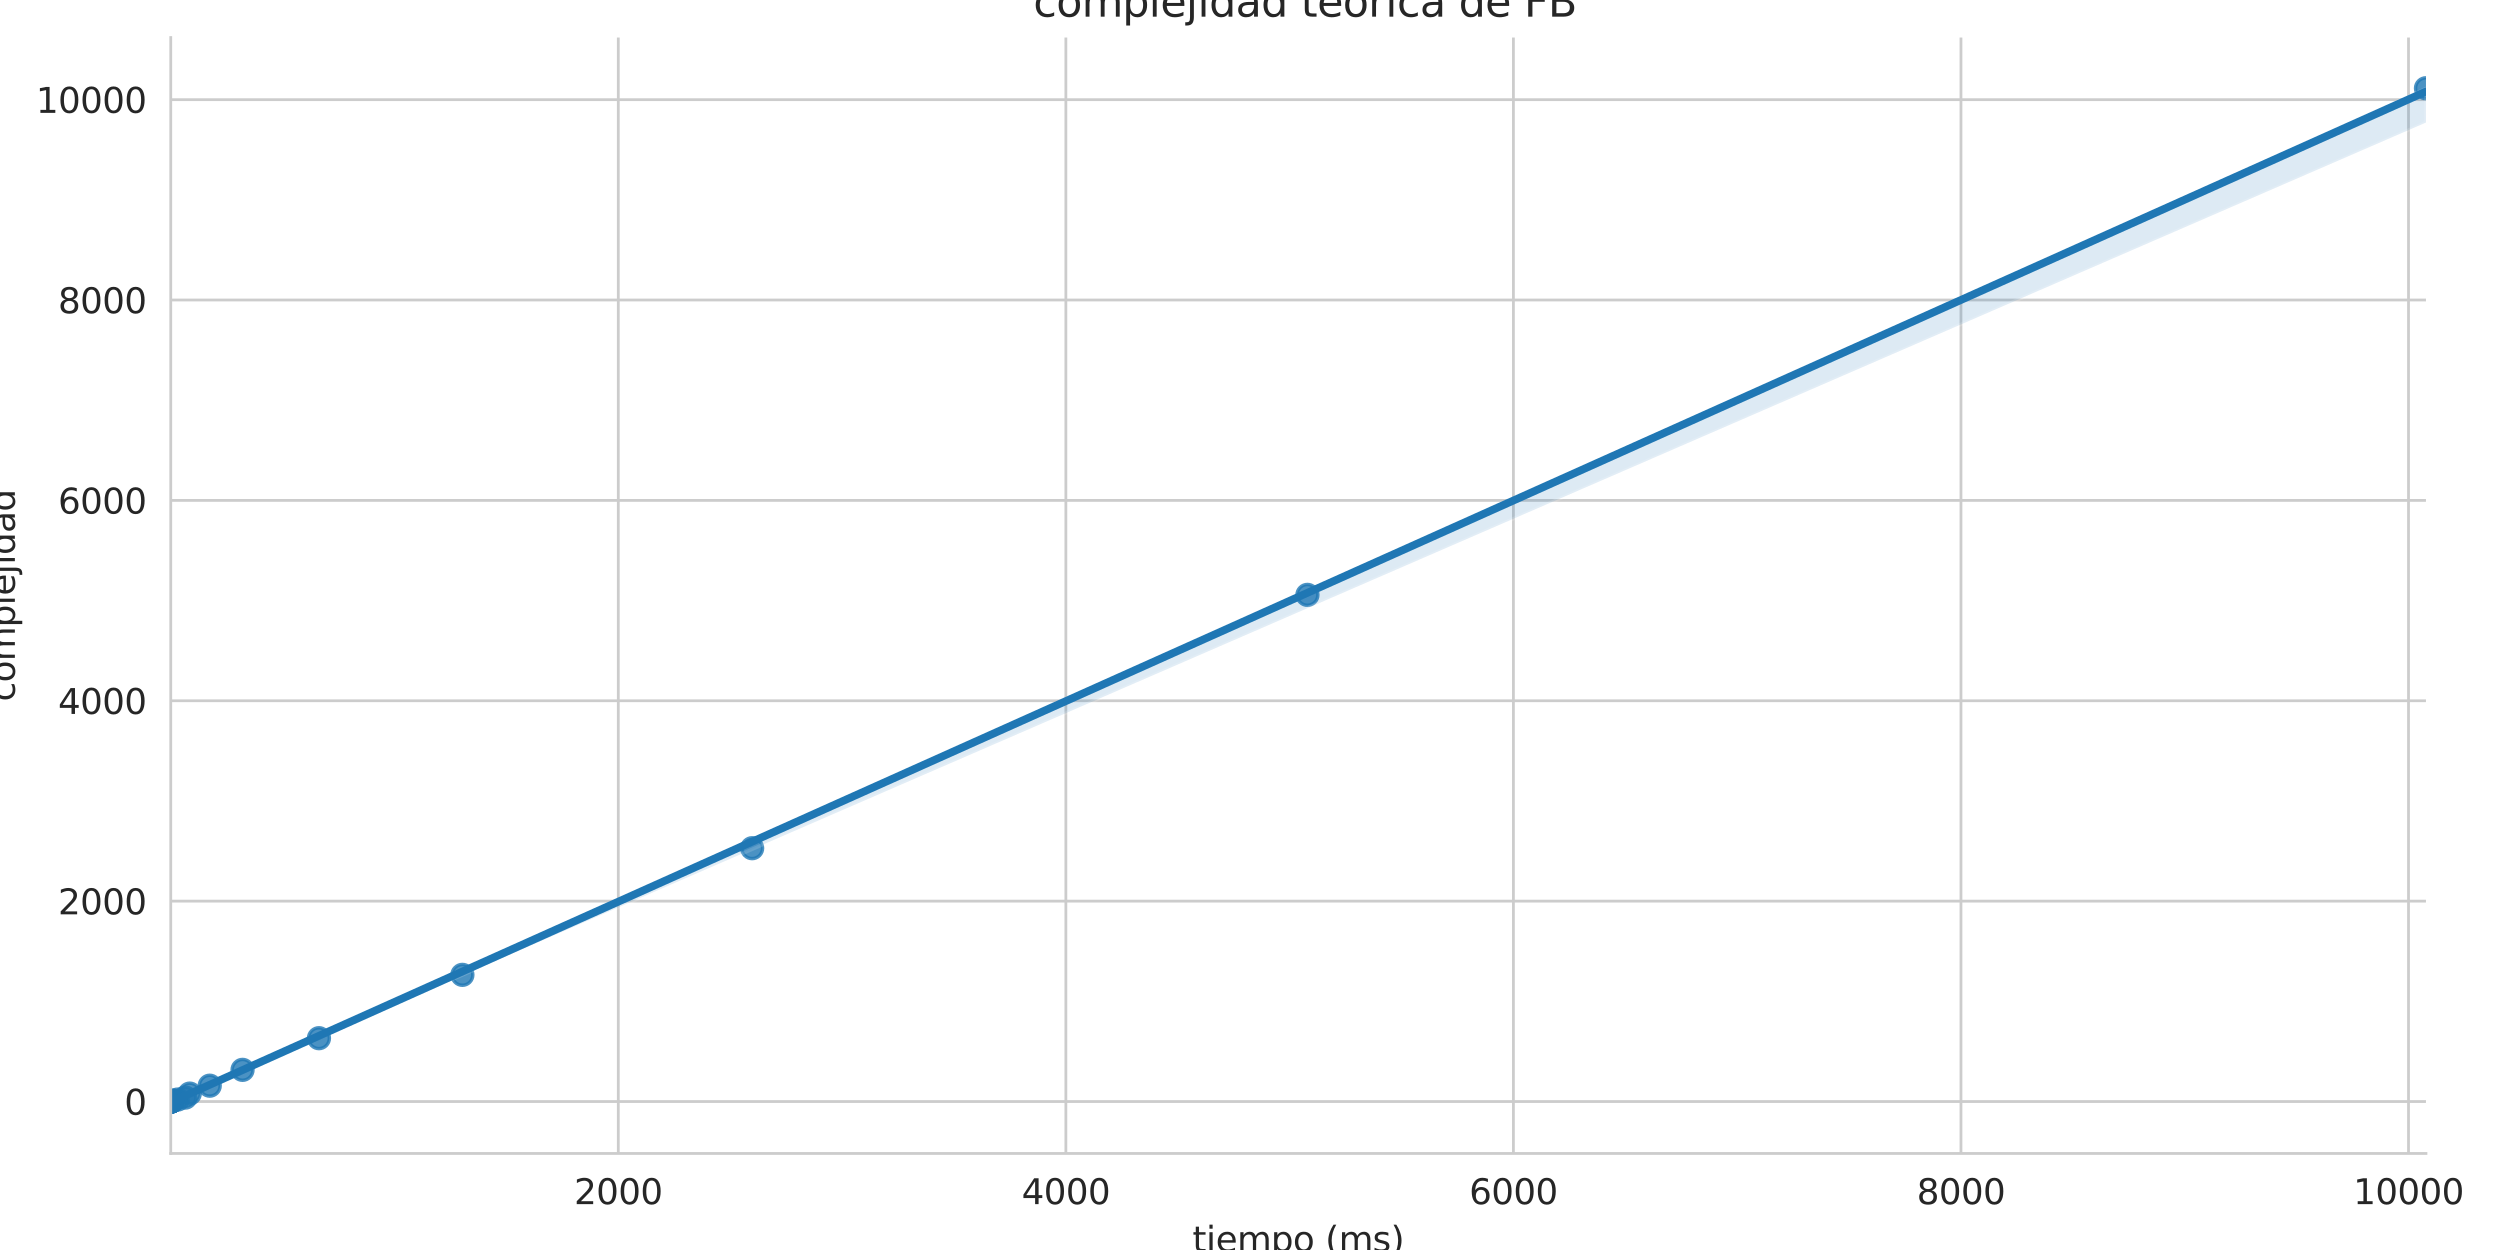 <?xml version="1.0" encoding="utf-8" standalone="no"?>
<!DOCTYPE svg PUBLIC "-//W3C//DTD SVG 1.1//EN"
  "http://www.w3.org/Graphics/SVG/1.1/DTD/svg11.dtd">
<svg height="360pt" version="1.1" viewBox="0 0 720 360" width="720pt" xmlns="http://www.w3.org/2000/svg" xmlns:xlink="http://www.w3.org/1999/xlink">
 <defs>
  <style type="text/css">*{stroke-linecap:butt;stroke-linejoin:round;}</style>
 </defs>
 <g id="figure_1">
  <g id="patch_1">
   <path d="M 0 360 
L 720 360 
L 720 0 
L 0 0 
z
" style="fill:#ffffff;"/>
  </g>
  <g id="axes_1">
   <g id="patch_2">
    <path d="M 49.175 332.2 
L 698.679 332.2 
L 698.679 10.8 
L 49.175 10.8 
z
" style="fill:#ffffff;"/>
   </g>
   <g id="matplotlib.axis_1">
    <g id="xtick_1">
     <g id="line2d_1">
      <path clip-path="url(#p7b0583bcf4)" d="M 178.07 332.2 
L 178.07 10.8 
" style="fill:none;stroke:#cccccc;stroke-linecap:round;stroke-width:0.8;"/>
     </g>
     <g id="text_1">
      <!-- 2000 -->
      <g style="fill:#262626;" transform="translate(165.345 346.798)scale(0.1 -0.1)">
       <defs>
        <path d="M 1228 531 
L 3431 531 
L 3431 0 
L 469 0 
L 469 531 
Q 828 903 1448 1529 
Q 2069 2156 2228 2338 
Q 2531 2678 2651 2914 
Q 2772 3150 2772 3378 
Q 2772 3750 2511 3984 
Q 2250 4219 1831 4219 
Q 1534 4219 1204 4116 
Q 875 4013 500 3803 
L 500 4441 
Q 881 4594 1212 4672 
Q 1544 4750 1819 4750 
Q 2544 4750 2975 4387 
Q 3406 4025 3406 3419 
Q 3406 3131 3298 2873 
Q 3191 2616 2906 2266 
Q 2828 2175 2409 1742 
Q 1991 1309 1228 531 
z
" id="DejaVuSans-32" transform="scale(0.016)"/>
        <path d="M 2034 4250 
Q 1547 4250 1301 3770 
Q 1056 3291 1056 2328 
Q 1056 1369 1301 889 
Q 1547 409 2034 409 
Q 2525 409 2770 889 
Q 3016 1369 3016 2328 
Q 3016 3291 2770 3770 
Q 2525 4250 2034 4250 
z
M 2034 4750 
Q 2819 4750 3233 4129 
Q 3647 3509 3647 2328 
Q 3647 1150 3233 529 
Q 2819 -91 2034 -91 
Q 1250 -91 836 529 
Q 422 1150 422 2328 
Q 422 3509 836 4129 
Q 1250 4750 2034 4750 
z
" id="DejaVuSans-30" transform="scale(0.016)"/>
       </defs>
       <use xlink:href="#DejaVuSans-32"/>
       <use x="63.623" xlink:href="#DejaVuSans-30"/>
       <use x="127.246" xlink:href="#DejaVuSans-30"/>
       <use x="190.869" xlink:href="#DejaVuSans-30"/>
      </g>
     </g>
    </g>
    <g id="xtick_2">
     <g id="line2d_2">
      <path clip-path="url(#p7b0583bcf4)" d="M 306.966 332.2 
L 306.966 10.8 
" style="fill:none;stroke:#cccccc;stroke-linecap:round;stroke-width:0.8;"/>
     </g>
     <g id="text_2">
      <!-- 4000 -->
      <g style="fill:#262626;" transform="translate(294.241 346.798)scale(0.1 -0.1)">
       <defs>
        <path d="M 2419 4116 
L 825 1625 
L 2419 1625 
L 2419 4116 
z
M 2253 4666 
L 3047 4666 
L 3047 1625 
L 3713 1625 
L 3713 1100 
L 3047 1100 
L 3047 0 
L 2419 0 
L 2419 1100 
L 313 1100 
L 313 1709 
L 2253 4666 
z
" id="DejaVuSans-34" transform="scale(0.016)"/>
       </defs>
       <use xlink:href="#DejaVuSans-34"/>
       <use x="63.623" xlink:href="#DejaVuSans-30"/>
       <use x="127.246" xlink:href="#DejaVuSans-30"/>
       <use x="190.869" xlink:href="#DejaVuSans-30"/>
      </g>
     </g>
    </g>
    <g id="xtick_3">
     <g id="line2d_3">
      <path clip-path="url(#p7b0583bcf4)" d="M 435.861 332.2 
L 435.861 10.8 
" style="fill:none;stroke:#cccccc;stroke-linecap:round;stroke-width:0.8;"/>
     </g>
     <g id="text_3">
      <!-- 6000 -->
      <g style="fill:#262626;" transform="translate(423.136 346.798)scale(0.1 -0.1)">
       <defs>
        <path d="M 2113 2584 
Q 1688 2584 1439 2293 
Q 1191 2003 1191 1497 
Q 1191 994 1439 701 
Q 1688 409 2113 409 
Q 2538 409 2786 701 
Q 3034 994 3034 1497 
Q 3034 2003 2786 2293 
Q 2538 2584 2113 2584 
z
M 3366 4563 
L 3366 3988 
Q 3128 4100 2886 4159 
Q 2644 4219 2406 4219 
Q 1781 4219 1451 3797 
Q 1122 3375 1075 2522 
Q 1259 2794 1537 2939 
Q 1816 3084 2150 3084 
Q 2853 3084 3261 2657 
Q 3669 2231 3669 1497 
Q 3669 778 3244 343 
Q 2819 -91 2113 -91 
Q 1303 -91 875 529 
Q 447 1150 447 2328 
Q 447 3434 972 4092 
Q 1497 4750 2381 4750 
Q 2619 4750 2861 4703 
Q 3103 4656 3366 4563 
z
" id="DejaVuSans-36" transform="scale(0.016)"/>
       </defs>
       <use xlink:href="#DejaVuSans-36"/>
       <use x="63.623" xlink:href="#DejaVuSans-30"/>
       <use x="127.246" xlink:href="#DejaVuSans-30"/>
       <use x="190.869" xlink:href="#DejaVuSans-30"/>
      </g>
     </g>
    </g>
    <g id="xtick_4">
     <g id="line2d_4">
      <path clip-path="url(#p7b0583bcf4)" d="M 564.757 332.2 
L 564.757 10.8 
" style="fill:none;stroke:#cccccc;stroke-linecap:round;stroke-width:0.8;"/>
     </g>
     <g id="text_4">
      <!-- 8000 -->
      <g style="fill:#262626;" transform="translate(552.032 346.798)scale(0.1 -0.1)">
       <defs>
        <path d="M 2034 2216 
Q 1584 2216 1326 1975 
Q 1069 1734 1069 1313 
Q 1069 891 1326 650 
Q 1584 409 2034 409 
Q 2484 409 2743 651 
Q 3003 894 3003 1313 
Q 3003 1734 2745 1975 
Q 2488 2216 2034 2216 
z
M 1403 2484 
Q 997 2584 770 2862 
Q 544 3141 544 3541 
Q 544 4100 942 4425 
Q 1341 4750 2034 4750 
Q 2731 4750 3128 4425 
Q 3525 4100 3525 3541 
Q 3525 3141 3298 2862 
Q 3072 2584 2669 2484 
Q 3125 2378 3379 2068 
Q 3634 1759 3634 1313 
Q 3634 634 3220 271 
Q 2806 -91 2034 -91 
Q 1263 -91 848 271 
Q 434 634 434 1313 
Q 434 1759 690 2068 
Q 947 2378 1403 2484 
z
M 1172 3481 
Q 1172 3119 1398 2916 
Q 1625 2713 2034 2713 
Q 2441 2713 2670 2916 
Q 2900 3119 2900 3481 
Q 2900 3844 2670 4047 
Q 2441 4250 2034 4250 
Q 1625 4250 1398 4047 
Q 1172 3844 1172 3481 
z
" id="DejaVuSans-38" transform="scale(0.016)"/>
       </defs>
       <use xlink:href="#DejaVuSans-38"/>
       <use x="63.623" xlink:href="#DejaVuSans-30"/>
       <use x="127.246" xlink:href="#DejaVuSans-30"/>
       <use x="190.869" xlink:href="#DejaVuSans-30"/>
      </g>
     </g>
    </g>
    <g id="xtick_5">
     <g id="line2d_5">
      <path clip-path="url(#p7b0583bcf4)" d="M 693.652 332.2 
L 693.652 10.8 
" style="fill:none;stroke:#cccccc;stroke-linecap:round;stroke-width:0.8;"/>
     </g>
     <g id="text_5">
      <!-- 10000 -->
      <g style="fill:#262626;" transform="translate(677.746 346.798)scale(0.1 -0.1)">
       <defs>
        <path d="M 794 531 
L 1825 531 
L 1825 4091 
L 703 3866 
L 703 4441 
L 1819 4666 
L 2450 4666 
L 2450 531 
L 3481 531 
L 3481 0 
L 794 0 
L 794 531 
z
" id="DejaVuSans-31" transform="scale(0.016)"/>
       </defs>
       <use xlink:href="#DejaVuSans-31"/>
       <use x="63.623" xlink:href="#DejaVuSans-30"/>
       <use x="127.246" xlink:href="#DejaVuSans-30"/>
       <use x="190.869" xlink:href="#DejaVuSans-30"/>
       <use x="254.492" xlink:href="#DejaVuSans-30"/>
      </g>
     </g>
    </g>
    <g id="text_6">
     <!-- tiempo (ms) -->
     <g style="fill:#262626;" transform="translate(343.432 360.477)scale(0.1 -0.1)">
      <defs>
       <path d="M 1172 4494 
L 1172 3500 
L 2356 3500 
L 2356 3053 
L 1172 3053 
L 1172 1153 
Q 1172 725 1289 603 
Q 1406 481 1766 481 
L 2356 481 
L 2356 0 
L 1766 0 
Q 1100 0 847 248 
Q 594 497 594 1153 
L 594 3053 
L 172 3053 
L 172 3500 
L 594 3500 
L 594 4494 
L 1172 4494 
z
" id="DejaVuSans-74" transform="scale(0.016)"/>
       <path d="M 603 3500 
L 1178 3500 
L 1178 0 
L 603 0 
L 603 3500 
z
M 603 4863 
L 1178 4863 
L 1178 4134 
L 603 4134 
L 603 4863 
z
" id="DejaVuSans-69" transform="scale(0.016)"/>
       <path d="M 3597 1894 
L 3597 1613 
L 953 1613 
Q 991 1019 1311 708 
Q 1631 397 2203 397 
Q 2534 397 2845 478 
Q 3156 559 3463 722 
L 3463 178 
Q 3153 47 2828 -22 
Q 2503 -91 2169 -91 
Q 1331 -91 842 396 
Q 353 884 353 1716 
Q 353 2575 817 3079 
Q 1281 3584 2069 3584 
Q 2775 3584 3186 3129 
Q 3597 2675 3597 1894 
z
M 3022 2063 
Q 3016 2534 2758 2815 
Q 2500 3097 2075 3097 
Q 1594 3097 1305 2825 
Q 1016 2553 972 2059 
L 3022 2063 
z
" id="DejaVuSans-65" transform="scale(0.016)"/>
       <path d="M 3328 2828 
Q 3544 3216 3844 3400 
Q 4144 3584 4550 3584 
Q 5097 3584 5394 3201 
Q 5691 2819 5691 2113 
L 5691 0 
L 5113 0 
L 5113 2094 
Q 5113 2597 4934 2840 
Q 4756 3084 4391 3084 
Q 3944 3084 3684 2787 
Q 3425 2491 3425 1978 
L 3425 0 
L 2847 0 
L 2847 2094 
Q 2847 2600 2669 2842 
Q 2491 3084 2119 3084 
Q 1678 3084 1418 2786 
Q 1159 2488 1159 1978 
L 1159 0 
L 581 0 
L 581 3500 
L 1159 3500 
L 1159 2956 
Q 1356 3278 1631 3431 
Q 1906 3584 2284 3584 
Q 2666 3584 2933 3390 
Q 3200 3197 3328 2828 
z
" id="DejaVuSans-6d" transform="scale(0.016)"/>
       <path d="M 1159 525 
L 1159 -1331 
L 581 -1331 
L 581 3500 
L 1159 3500 
L 1159 2969 
Q 1341 3281 1617 3432 
Q 1894 3584 2278 3584 
Q 2916 3584 3314 3078 
Q 3713 2572 3713 1747 
Q 3713 922 3314 415 
Q 2916 -91 2278 -91 
Q 1894 -91 1617 61 
Q 1341 213 1159 525 
z
M 3116 1747 
Q 3116 2381 2855 2742 
Q 2594 3103 2138 3103 
Q 1681 3103 1420 2742 
Q 1159 2381 1159 1747 
Q 1159 1113 1420 752 
Q 1681 391 2138 391 
Q 2594 391 2855 752 
Q 3116 1113 3116 1747 
z
" id="DejaVuSans-70" transform="scale(0.016)"/>
       <path d="M 1959 3097 
Q 1497 3097 1228 2736 
Q 959 2375 959 1747 
Q 959 1119 1226 758 
Q 1494 397 1959 397 
Q 2419 397 2687 759 
Q 2956 1122 2956 1747 
Q 2956 2369 2687 2733 
Q 2419 3097 1959 3097 
z
M 1959 3584 
Q 2709 3584 3137 3096 
Q 3566 2609 3566 1747 
Q 3566 888 3137 398 
Q 2709 -91 1959 -91 
Q 1206 -91 779 398 
Q 353 888 353 1747 
Q 353 2609 779 3096 
Q 1206 3584 1959 3584 
z
" id="DejaVuSans-6f" transform="scale(0.016)"/>
       <path id="DejaVuSans-20" transform="scale(0.016)"/>
       <path d="M 1984 4856 
Q 1566 4138 1362 3434 
Q 1159 2731 1159 2009 
Q 1159 1288 1364 580 
Q 1569 -128 1984 -844 
L 1484 -844 
Q 1016 -109 783 600 
Q 550 1309 550 2009 
Q 550 2706 781 3412 
Q 1013 4119 1484 4856 
L 1984 4856 
z
" id="DejaVuSans-28" transform="scale(0.016)"/>
       <path d="M 2834 3397 
L 2834 2853 
Q 2591 2978 2328 3040 
Q 2066 3103 1784 3103 
Q 1356 3103 1142 2972 
Q 928 2841 928 2578 
Q 928 2378 1081 2264 
Q 1234 2150 1697 2047 
L 1894 2003 
Q 2506 1872 2764 1633 
Q 3022 1394 3022 966 
Q 3022 478 2636 193 
Q 2250 -91 1575 -91 
Q 1294 -91 989 -36 
Q 684 19 347 128 
L 347 722 
Q 666 556 975 473 
Q 1284 391 1588 391 
Q 1994 391 2212 530 
Q 2431 669 2431 922 
Q 2431 1156 2273 1281 
Q 2116 1406 1581 1522 
L 1381 1569 
Q 847 1681 609 1914 
Q 372 2147 372 2553 
Q 372 3047 722 3315 
Q 1072 3584 1716 3584 
Q 2034 3584 2315 3537 
Q 2597 3491 2834 3397 
z
" id="DejaVuSans-73" transform="scale(0.016)"/>
       <path d="M 513 4856 
L 1013 4856 
Q 1481 4119 1714 3412 
Q 1947 2706 1947 2009 
Q 1947 1309 1714 600 
Q 1481 -109 1013 -844 
L 513 -844 
Q 928 -128 1133 580 
Q 1338 1288 1338 2009 
Q 1338 2731 1133 3434 
Q 928 4138 513 4856 
z
" id="DejaVuSans-29" transform="scale(0.016)"/>
      </defs>
      <use xlink:href="#DejaVuSans-74"/>
      <use x="39.209" xlink:href="#DejaVuSans-69"/>
      <use x="66.992" xlink:href="#DejaVuSans-65"/>
      <use x="128.516" xlink:href="#DejaVuSans-6d"/>
      <use x="225.928" xlink:href="#DejaVuSans-70"/>
      <use x="289.404" xlink:href="#DejaVuSans-6f"/>
      <use x="350.586" xlink:href="#DejaVuSans-20"/>
      <use x="382.373" xlink:href="#DejaVuSans-28"/>
      <use x="421.387" xlink:href="#DejaVuSans-6d"/>
      <use x="518.799" xlink:href="#DejaVuSans-73"/>
      <use x="570.898" xlink:href="#DejaVuSans-29"/>
     </g>
    </g>
   </g>
   <g id="matplotlib.axis_2">
    <g id="ytick_1">
     <g id="line2d_6">
      <path clip-path="url(#p7b0583bcf4)" d="M 49.175 317.238 
L 698.679 317.238 
" style="fill:none;stroke:#cccccc;stroke-linecap:round;stroke-width:0.8;"/>
     </g>
     <g id="text_7">
      <!-- 0 -->
      <g style="fill:#262626;" transform="translate(35.812 321.038)scale(0.1 -0.1)">
       <use xlink:href="#DejaVuSans-30"/>
      </g>
     </g>
    </g>
    <g id="ytick_2">
     <g id="line2d_7">
      <path clip-path="url(#p7b0583bcf4)" d="M 49.175 259.53 
L 698.679 259.53 
" style="fill:none;stroke:#cccccc;stroke-linecap:round;stroke-width:0.8;"/>
     </g>
     <g id="text_8">
      <!-- 2000 -->
      <g style="fill:#262626;" transform="translate(16.725 263.33)scale(0.1 -0.1)">
       <use xlink:href="#DejaVuSans-32"/>
       <use x="63.623" xlink:href="#DejaVuSans-30"/>
       <use x="127.246" xlink:href="#DejaVuSans-30"/>
       <use x="190.869" xlink:href="#DejaVuSans-30"/>
      </g>
     </g>
    </g>
    <g id="ytick_3">
     <g id="line2d_8">
      <path clip-path="url(#p7b0583bcf4)" d="M 49.175 201.823 
L 698.679 201.823 
" style="fill:none;stroke:#cccccc;stroke-linecap:round;stroke-width:0.8;"/>
     </g>
     <g id="text_9">
      <!-- 4000 -->
      <g style="fill:#262626;" transform="translate(16.725 205.622)scale(0.1 -0.1)">
       <use xlink:href="#DejaVuSans-34"/>
       <use x="63.623" xlink:href="#DejaVuSans-30"/>
       <use x="127.246" xlink:href="#DejaVuSans-30"/>
       <use x="190.869" xlink:href="#DejaVuSans-30"/>
      </g>
     </g>
    </g>
    <g id="ytick_4">
     <g id="line2d_9">
      <path clip-path="url(#p7b0583bcf4)" d="M 49.175 144.115 
L 698.679 144.115 
" style="fill:none;stroke:#cccccc;stroke-linecap:round;stroke-width:0.8;"/>
     </g>
     <g id="text_10">
      <!-- 6000 -->
      <g style="fill:#262626;" transform="translate(16.725 147.914)scale(0.1 -0.1)">
       <use xlink:href="#DejaVuSans-36"/>
       <use x="63.623" xlink:href="#DejaVuSans-30"/>
       <use x="127.246" xlink:href="#DejaVuSans-30"/>
       <use x="190.869" xlink:href="#DejaVuSans-30"/>
      </g>
     </g>
    </g>
    <g id="ytick_5">
     <g id="line2d_10">
      <path clip-path="url(#p7b0583bcf4)" d="M 49.175 86.407 
L 698.679 86.407 
" style="fill:none;stroke:#cccccc;stroke-linecap:round;stroke-width:0.8;"/>
     </g>
     <g id="text_11">
      <!-- 8000 -->
      <g style="fill:#262626;" transform="translate(16.725 90.206)scale(0.1 -0.1)">
       <use xlink:href="#DejaVuSans-38"/>
       <use x="63.623" xlink:href="#DejaVuSans-30"/>
       <use x="127.246" xlink:href="#DejaVuSans-30"/>
       <use x="190.869" xlink:href="#DejaVuSans-30"/>
      </g>
     </g>
    </g>
    <g id="ytick_6">
     <g id="line2d_11">
      <path clip-path="url(#p7b0583bcf4)" d="M 49.175 28.699 
L 698.679 28.699 
" style="fill:none;stroke:#cccccc;stroke-linecap:round;stroke-width:0.8;"/>
     </g>
     <g id="text_12">
      <!-- 10000 -->
      <g style="fill:#262626;" transform="translate(10.363 32.498)scale(0.1 -0.1)">
       <use xlink:href="#DejaVuSans-31"/>
       <use x="63.623" xlink:href="#DejaVuSans-30"/>
       <use x="127.246" xlink:href="#DejaVuSans-30"/>
       <use x="190.869" xlink:href="#DejaVuSans-30"/>
       <use x="254.492" xlink:href="#DejaVuSans-30"/>
      </g>
     </g>
    </g>
    <g id="text_13">
     <!-- complejidad -->
     <g style="fill:#262626;" transform="translate(4.283 202.009)rotate(-90)scale(0.1 -0.1)">
      <defs>
       <path d="M 3122 3366 
L 3122 2828 
Q 2878 2963 2633 3030 
Q 2388 3097 2138 3097 
Q 1578 3097 1268 2742 
Q 959 2388 959 1747 
Q 959 1106 1268 751 
Q 1578 397 2138 397 
Q 2388 397 2633 464 
Q 2878 531 3122 666 
L 3122 134 
Q 2881 22 2623 -34 
Q 2366 -91 2075 -91 
Q 1284 -91 818 406 
Q 353 903 353 1747 
Q 353 2603 823 3093 
Q 1294 3584 2113 3584 
Q 2378 3584 2631 3529 
Q 2884 3475 3122 3366 
z
" id="DejaVuSans-63" transform="scale(0.016)"/>
       <path d="M 603 4863 
L 1178 4863 
L 1178 0 
L 603 0 
L 603 4863 
z
" id="DejaVuSans-6c" transform="scale(0.016)"/>
       <path d="M 603 3500 
L 1178 3500 
L 1178 -63 
Q 1178 -731 923 -1031 
Q 669 -1331 103 -1331 
L -116 -1331 
L -116 -844 
L 38 -844 
Q 366 -844 484 -692 
Q 603 -541 603 -63 
L 603 3500 
z
M 603 4863 
L 1178 4863 
L 1178 4134 
L 603 4134 
L 603 4863 
z
" id="DejaVuSans-6a" transform="scale(0.016)"/>
       <path d="M 2906 2969 
L 2906 4863 
L 3481 4863 
L 3481 0 
L 2906 0 
L 2906 525 
Q 2725 213 2448 61 
Q 2172 -91 1784 -91 
Q 1150 -91 751 415 
Q 353 922 353 1747 
Q 353 2572 751 3078 
Q 1150 3584 1784 3584 
Q 2172 3584 2448 3432 
Q 2725 3281 2906 2969 
z
M 947 1747 
Q 947 1113 1208 752 
Q 1469 391 1925 391 
Q 2381 391 2643 752 
Q 2906 1113 2906 1747 
Q 2906 2381 2643 2742 
Q 2381 3103 1925 3103 
Q 1469 3103 1208 2742 
Q 947 2381 947 1747 
z
" id="DejaVuSans-64" transform="scale(0.016)"/>
       <path d="M 2194 1759 
Q 1497 1759 1228 1600 
Q 959 1441 959 1056 
Q 959 750 1161 570 
Q 1363 391 1709 391 
Q 2188 391 2477 730 
Q 2766 1069 2766 1631 
L 2766 1759 
L 2194 1759 
z
M 3341 1997 
L 3341 0 
L 2766 0 
L 2766 531 
Q 2569 213 2275 61 
Q 1981 -91 1556 -91 
Q 1019 -91 701 211 
Q 384 513 384 1019 
Q 384 1609 779 1909 
Q 1175 2209 1959 2209 
L 2766 2209 
L 2766 2266 
Q 2766 2663 2505 2880 
Q 2244 3097 1772 3097 
Q 1472 3097 1187 3025 
Q 903 2953 641 2809 
L 641 3341 
Q 956 3463 1253 3523 
Q 1550 3584 1831 3584 
Q 2591 3584 2966 3190 
Q 3341 2797 3341 1997 
z
" id="DejaVuSans-61" transform="scale(0.016)"/>
      </defs>
      <use xlink:href="#DejaVuSans-63"/>
      <use x="54.98" xlink:href="#DejaVuSans-6f"/>
      <use x="116.162" xlink:href="#DejaVuSans-6d"/>
      <use x="213.574" xlink:href="#DejaVuSans-70"/>
      <use x="277.051" xlink:href="#DejaVuSans-6c"/>
      <use x="304.834" xlink:href="#DejaVuSans-65"/>
      <use x="366.357" xlink:href="#DejaVuSans-6a"/>
      <use x="394.141" xlink:href="#DejaVuSans-69"/>
      <use x="421.924" xlink:href="#DejaVuSans-64"/>
      <use x="485.4" xlink:href="#DejaVuSans-61"/>
      <use x="546.68" xlink:href="#DejaVuSans-64"/>
     </g>
    </g>
   </g>
   <g id="PathCollection_1">
    <defs>
     <path d="M 0 3 
C 0.796 3 1.559 2.684 2.121 2.121 
C 2.684 1.559 3 0.796 3 0 
C 3 -0.796 2.684 -1.559 2.121 -2.121 
C 1.559 -2.684 0.796 -3 0 -3 
C -0.796 -3 -1.559 -2.684 -2.121 -2.121 
C -2.684 -1.559 -3 -0.796 -3 0 
C -3 0.796 -2.684 1.559 -2.121 2.121 
C -1.559 2.684 -0.796 3 0 3 
z
" id="m7fab57fa58" style="stroke:#1f77b4;stroke-opacity:0.8;"/>
    </defs>
    <g clip-path="url(#p7b0583bcf4)">
     <use style="fill:#1f77b4;fill-opacity:0.8;stroke:#1f77b4;stroke-opacity:0.8;" x="49.175" xlink:href="#m7fab57fa58" y="317.238"/>
     <use style="fill:#1f77b4;fill-opacity:0.8;stroke:#1f77b4;stroke-opacity:0.8;" x="49.175" xlink:href="#m7fab57fa58" y="317.238"/>
     <use style="fill:#1f77b4;fill-opacity:0.8;stroke:#1f77b4;stroke-opacity:0.8;" x="49.175" xlink:href="#m7fab57fa58" y="317.238"/>
     <use style="fill:#1f77b4;fill-opacity:0.8;stroke:#1f77b4;stroke-opacity:0.8;" x="49.175" xlink:href="#m7fab57fa58" y="317.238"/>
     <use style="fill:#1f77b4;fill-opacity:0.8;stroke:#1f77b4;stroke-opacity:0.8;" x="49.175" xlink:href="#m7fab57fa58" y="317.238"/>
     <use style="fill:#1f77b4;fill-opacity:0.8;stroke:#1f77b4;stroke-opacity:0.8;" x="49.175" xlink:href="#m7fab57fa58" y="317.238"/>
     <use style="fill:#1f77b4;fill-opacity:0.8;stroke:#1f77b4;stroke-opacity:0.8;" x="49.175" xlink:href="#m7fab57fa58" y="317.238"/>
     <use style="fill:#1f77b4;fill-opacity:0.8;stroke:#1f77b4;stroke-opacity:0.8;" x="49.176" xlink:href="#m7fab57fa58" y="317.238"/>
     <use style="fill:#1f77b4;fill-opacity:0.8;stroke:#1f77b4;stroke-opacity:0.8;" x="49.176" xlink:href="#m7fab57fa58" y="317.238"/>
     <use style="fill:#1f77b4;fill-opacity:0.8;stroke:#1f77b4;stroke-opacity:0.8;" x="49.176" xlink:href="#m7fab57fa58" y="317.238"/>
     <use style="fill:#1f77b4;fill-opacity:0.8;stroke:#1f77b4;stroke-opacity:0.8;" x="49.177" xlink:href="#m7fab57fa58" y="317.238"/>
     <use style="fill:#1f77b4;fill-opacity:0.8;stroke:#1f77b4;stroke-opacity:0.8;" x="49.18" xlink:href="#m7fab57fa58" y="317.237"/>
     <use style="fill:#1f77b4;fill-opacity:0.8;stroke:#1f77b4;stroke-opacity:0.8;" x="49.181" xlink:href="#m7fab57fa58" y="317.236"/>
     <use style="fill:#1f77b4;fill-opacity:0.8;stroke:#1f77b4;stroke-opacity:0.8;" x="49.2" xlink:href="#m7fab57fa58" y="317.234"/>
     <use style="fill:#1f77b4;fill-opacity:0.8;stroke:#1f77b4;stroke-opacity:0.8;" x="49.205" xlink:href="#m7fab57fa58" y="317.23"/>
     <use style="fill:#1f77b4;fill-opacity:0.8;stroke:#1f77b4;stroke-opacity:0.8;" x="49.222" xlink:href="#m7fab57fa58" y="317.221"/>
     <use style="fill:#1f77b4;fill-opacity:0.8;stroke:#1f77b4;stroke-opacity:0.8;" x="49.3" xlink:href="#m7fab57fa58" y="317.203"/>
     <use style="fill:#1f77b4;fill-opacity:0.8;stroke:#1f77b4;stroke-opacity:0.8;" x="49.381" xlink:href="#m7fab57fa58" y="317.167"/>
     <use style="fill:#1f77b4;fill-opacity:0.8;stroke:#1f77b4;stroke-opacity:0.8;" x="49.525" xlink:href="#m7fab57fa58" y="317.096"/>
     <use style="fill:#1f77b4;fill-opacity:0.8;stroke:#1f77b4;stroke-opacity:0.8;" x="49.866" xlink:href="#m7fab57fa58" y="316.953"/>
     <use style="fill:#1f77b4;fill-opacity:0.8;stroke:#1f77b4;stroke-opacity:0.8;" x="51.18" xlink:href="#m7fab57fa58" y="316.668"/>
     <use style="fill:#1f77b4;fill-opacity:0.8;stroke:#1f77b4;stroke-opacity:0.8;" x="53.381" xlink:href="#m7fab57fa58" y="316.098"/>
     <use style="fill:#1f77b4;fill-opacity:0.8;stroke:#1f77b4;stroke-opacity:0.8;" x="54.64" xlink:href="#m7fab57fa58" y="314.958"/>
     <use style="fill:#1f77b4;fill-opacity:0.8;stroke:#1f77b4;stroke-opacity:0.8;" x="60.404" xlink:href="#m7fab57fa58" y="312.679"/>
     <use style="fill:#1f77b4;fill-opacity:0.8;stroke:#1f77b4;stroke-opacity:0.8;" x="69.853" xlink:href="#m7fab57fa58" y="308.119"/>
     <use style="fill:#1f77b4;fill-opacity:0.8;stroke:#1f77b4;stroke-opacity:0.8;" x="91.857" xlink:href="#m7fab57fa58" y="298.999"/>
     <use style="fill:#1f77b4;fill-opacity:0.8;stroke:#1f77b4;stroke-opacity:0.8;" x="133.168" xlink:href="#m7fab57fa58" y="280.76"/>
     <use style="fill:#1f77b4;fill-opacity:0.8;stroke:#1f77b4;stroke-opacity:0.8;" x="216.615" xlink:href="#m7fab57fa58" y="244.281"/>
     <use style="fill:#1f77b4;fill-opacity:0.8;stroke:#1f77b4;stroke-opacity:0.8;" x="376.542" xlink:href="#m7fab57fa58" y="171.324"/>
     <use style="fill:#1f77b4;fill-opacity:0.8;stroke:#1f77b4;stroke-opacity:0.8;" x="698.679" xlink:href="#m7fab57fa58" y="25.409"/>
    </g>
   </g>
   <g id="PolyCollection_1">
    <defs>
     <path d="M 49.175 -42.731 
L 49.175 -42.409 
L 55.736 -45.347 
L 62.296 -48.283 
L 68.857 -51.199 
L 75.418 -54.081 
L 81.978 -56.943 
L 88.539 -59.798 
L 95.1 -62.653 
L 101.66 -65.503 
L 108.221 -68.353 
L 114.782 -71.203 
L 121.342 -74.049 
L 127.903 -76.896 
L 134.463 -79.744 
L 141.024 -82.592 
L 147.585 -85.441 
L 154.145 -88.289 
L 160.706 -91.138 
L 167.267 -93.987 
L 173.827 -96.835 
L 180.388 -99.683 
L 186.949 -102.531 
L 193.509 -105.378 
L 200.07 -108.227 
L 206.631 -111.076 
L 213.191 -113.924 
L 219.752 -116.773 
L 226.313 -119.622 
L 232.873 -122.47 
L 239.434 -125.317 
L 245.995 -128.164 
L 252.555 -131.012 
L 259.116 -133.859 
L 265.676 -136.706 
L 272.237 -139.553 
L 278.798 -142.4 
L 285.358 -145.248 
L 291.919 -148.095 
L 298.48 -150.942 
L 305.04 -153.789 
L 311.601 -156.638 
L 318.162 -159.487 
L 324.722 -162.336 
L 331.283 -165.185 
L 337.844 -168.034 
L 344.404 -170.883 
L 350.965 -173.732 
L 357.526 -176.581 
L 364.086 -179.43 
L 370.647 -182.279 
L 377.208 -185.128 
L 383.768 -187.977 
L 390.329 -190.826 
L 396.889 -193.675 
L 403.45 -196.524 
L 410.011 -199.373 
L 416.571 -202.222 
L 423.132 -205.071 
L 429.693 -207.92 
L 436.253 -210.769 
L 442.814 -213.618 
L 449.375 -216.467 
L 455.935 -219.316 
L 462.496 -222.165 
L 469.057 -225.014 
L 475.617 -227.863 
L 482.178 -230.712 
L 488.739 -233.561 
L 495.299 -236.41 
L 501.86 -239.259 
L 508.421 -242.108 
L 514.981 -244.957 
L 521.542 -247.806 
L 528.102 -250.655 
L 534.663 -253.504 
L 541.224 -256.352 
L 547.784 -259.201 
L 554.345 -262.049 
L 560.906 -264.898 
L 567.466 -267.746 
L 574.027 -270.595 
L 580.588 -273.444 
L 587.148 -276.292 
L 593.709 -279.141 
L 600.27 -281.989 
L 606.83 -284.838 
L 613.391 -287.686 
L 619.952 -290.535 
L 626.512 -293.383 
L 633.073 -296.232 
L 639.634 -299.08 
L 646.194 -301.929 
L 652.755 -304.777 
L 659.315 -307.626 
L 665.876 -310.474 
L 672.437 -313.323 
L 678.997 -316.171 
L 685.558 -319.02 
L 692.119 -321.868 
L 698.679 -324.717 
L 698.679 -334.511 
L 698.679 -334.511 
L 692.119 -331.562 
L 685.558 -328.614 
L 678.997 -325.665 
L 672.437 -322.717 
L 665.876 -319.768 
L 659.315 -316.819 
L 652.755 -313.871 
L 646.194 -310.922 
L 639.634 -307.973 
L 633.073 -305.025 
L 626.512 -302.076 
L 619.952 -299.127 
L 613.391 -296.179 
L 606.83 -293.23 
L 600.27 -290.282 
L 593.709 -287.333 
L 587.148 -284.384 
L 580.588 -281.436 
L 574.027 -278.487 
L 567.466 -275.538 
L 560.906 -272.589 
L 554.345 -269.64 
L 547.784 -266.691 
L 541.224 -263.743 
L 534.663 -260.794 
L 528.102 -257.845 
L 521.542 -254.896 
L 514.981 -251.947 
L 508.421 -248.999 
L 501.86 -246.05 
L 495.299 -243.101 
L 488.739 -240.152 
L 482.178 -237.203 
L 475.617 -234.254 
L 469.057 -231.306 
L 462.496 -228.357 
L 455.935 -225.408 
L 449.375 -222.459 
L 442.814 -219.511 
L 436.253 -216.562 
L 429.693 -213.614 
L 423.132 -210.666 
L 416.571 -207.718 
L 410.011 -204.77 
L 403.45 -201.821 
L 396.889 -198.872 
L 390.329 -195.923 
L 383.768 -192.974 
L 377.208 -190.025 
L 370.647 -187.078 
L 364.086 -184.129 
L 357.526 -181.181 
L 350.965 -178.233 
L 344.404 -175.286 
L 337.844 -172.339 
L 331.283 -169.391 
L 324.722 -166.443 
L 318.162 -163.495 
L 311.601 -160.547 
L 305.04 -157.6 
L 298.48 -154.653 
L 291.919 -151.705 
L 285.358 -148.757 
L 278.798 -145.809 
L 272.237 -142.86 
L 265.676 -139.913 
L 259.116 -136.965 
L 252.555 -134.017 
L 245.995 -131.068 
L 239.434 -128.12 
L 232.873 -125.172 
L 226.313 -122.224 
L 219.752 -119.275 
L 213.191 -116.326 
L 206.631 -113.38 
L 200.07 -110.433 
L 193.509 -107.486 
L 186.949 -104.539 
L 180.388 -101.592 
L 173.827 -98.646 
L 167.267 -95.7 
L 160.706 -92.754 
L 154.145 -89.808 
L 147.585 -86.862 
L 141.024 -83.916 
L 134.463 -80.969 
L 127.903 -78.023 
L 121.342 -75.076 
L 114.782 -72.128 
L 108.221 -69.18 
L 101.66 -66.234 
L 95.1 -63.288 
L 88.539 -60.34 
L 81.978 -57.395 
L 75.418 -54.449 
L 68.857 -51.504 
L 62.296 -48.562 
L 55.736 -45.625 
L 49.175 -42.731 
z
" id="mac88727f86" style="stroke:#ffffff;stroke-opacity:0.15;"/>
    </defs>
    <g clip-path="url(#p7b0583bcf4)">
     <use style="fill:#1f77b4;fill-opacity:0.15;stroke:#ffffff;stroke-opacity:0.15;" x="0" xlink:href="#mac88727f86" y="360"/>
    </g>
   </g>
   <g id="line2d_12">
    <path clip-path="url(#p7b0583bcf4)" d="M 49.175 317.443 
L 55.736 314.503 
L 62.296 311.563 
L 68.857 308.622 
L 75.418 305.682 
L 81.978 302.742 
L 88.539 299.802 
L 95.1 296.862 
L 101.66 293.922 
L 108.221 290.981 
L 114.782 288.041 
L 121.342 285.101 
L 127.903 282.161 
L 134.463 279.221 
L 141.024 276.281 
L 147.585 273.34 
L 154.145 270.4 
L 160.706 267.46 
L 167.267 264.52 
L 173.827 261.58 
L 180.388 258.64 
L 186.949 255.699 
L 193.509 252.759 
L 200.07 249.819 
L 206.631 246.879 
L 213.191 243.939 
L 219.752 240.998 
L 226.313 238.058 
L 232.873 235.118 
L 239.434 232.178 
L 245.995 229.238 
L 252.555 226.298 
L 259.116 223.357 
L 265.676 220.417 
L 272.237 217.477 
L 278.798 214.537 
L 285.358 211.597 
L 291.919 208.657 
L 298.48 205.716 
L 305.04 202.776 
L 311.601 199.836 
L 318.162 196.896 
L 324.722 193.956 
L 331.283 191.016 
L 337.844 188.075 
L 344.404 185.135 
L 350.965 182.195 
L 357.526 179.255 
L 364.086 176.315 
L 370.647 173.374 
L 377.208 170.434 
L 383.768 167.494 
L 390.329 164.554 
L 396.889 161.614 
L 403.45 158.674 
L 410.011 155.733 
L 416.571 152.793 
L 423.132 149.853 
L 429.693 146.913 
L 436.253 143.973 
L 442.814 141.033 
L 449.375 138.092 
L 455.935 135.152 
L 462.496 132.212 
L 469.057 129.272 
L 475.617 126.332 
L 482.178 123.392 
L 488.739 120.451 
L 495.299 117.511 
L 501.86 114.571 
L 508.421 111.631 
L 514.981 108.691 
L 521.542 105.751 
L 528.102 102.81 
L 534.663 99.87 
L 541.224 96.93 
L 547.784 93.99 
L 554.345 91.05 
L 560.906 88.109 
L 567.466 85.169 
L 574.027 82.229 
L 580.588 79.289 
L 587.148 76.349 
L 593.709 73.409 
L 600.27 70.468 
L 606.83 67.528 
L 613.391 64.588 
L 619.952 61.648 
L 626.512 58.708 
L 633.073 55.768 
L 639.634 52.827 
L 646.194 49.887 
L 652.755 46.947 
L 659.315 44.007 
L 665.876 41.067 
L 672.437 38.127 
L 678.997 35.186 
L 685.558 32.246 
L 692.119 29.306 
L 698.679 26.366 
" style="fill:none;stroke:#1f77b4;stroke-linecap:round;stroke-width:2.25;"/>
   </g>
   <g id="patch_3">
    <path d="M 49.175 332.2 
L 49.175 10.8 
" style="fill:none;stroke:#cccccc;stroke-linecap:square;stroke-linejoin:miter;stroke-width:0.8;"/>
   </g>
   <g id="patch_4">
    <path d="M 49.175 332.2 
L 698.679 332.2 
" style="fill:none;stroke:#cccccc;stroke-linecap:square;stroke-linejoin:miter;stroke-width:0.8;"/>
   </g>
   <g id="text_14">
    <!-- Correlación entre tiempos de ejecución y -->
    <g style="fill:#262626;" transform="translate(250.688 -9.213)scale(0.12 -0.12)">
     <defs>
      <path d="M 4122 4306 
L 4122 3641 
Q 3803 3938 3442 4084 
Q 3081 4231 2675 4231 
Q 1875 4231 1450 3742 
Q 1025 3253 1025 2328 
Q 1025 1406 1450 917 
Q 1875 428 2675 428 
Q 3081 428 3442 575 
Q 3803 722 4122 1019 
L 4122 359 
Q 3791 134 3420 21 
Q 3050 -91 2638 -91 
Q 1578 -91 968 557 
Q 359 1206 359 2328 
Q 359 3453 968 4101 
Q 1578 4750 2638 4750 
Q 3056 4750 3426 4639 
Q 3797 4528 4122 4306 
z
" id="DejaVuSans-43" transform="scale(0.016)"/>
      <path d="M 2631 2963 
Q 2534 3019 2420 3045 
Q 2306 3072 2169 3072 
Q 1681 3072 1420 2755 
Q 1159 2438 1159 1844 
L 1159 0 
L 581 0 
L 581 3500 
L 1159 3500 
L 1159 2956 
Q 1341 3275 1631 3429 
Q 1922 3584 2338 3584 
Q 2397 3584 2469 3576 
Q 2541 3569 2628 3553 
L 2631 2963 
z
" id="DejaVuSans-72" transform="scale(0.016)"/>
      <path d="M 1959 3097 
Q 1497 3097 1228 2736 
Q 959 2375 959 1747 
Q 959 1119 1226 758 
Q 1494 397 1959 397 
Q 2419 397 2687 759 
Q 2956 1122 2956 1747 
Q 2956 2369 2687 2733 
Q 2419 3097 1959 3097 
z
M 1959 3584 
Q 2709 3584 3137 3096 
Q 3566 2609 3566 1747 
Q 3566 888 3137 398 
Q 2709 -91 1959 -91 
Q 1206 -91 779 398 
Q 353 888 353 1747 
Q 353 2609 779 3096 
Q 1206 3584 1959 3584 
z
M 2394 5119 
L 3016 5119 
L 1998 3944 
L 1519 3944 
L 2394 5119 
z
" id="DejaVuSans-f3" transform="scale(0.016)"/>
      <path d="M 3513 2113 
L 3513 0 
L 2938 0 
L 2938 2094 
Q 2938 2591 2744 2837 
Q 2550 3084 2163 3084 
Q 1697 3084 1428 2787 
Q 1159 2491 1159 1978 
L 1159 0 
L 581 0 
L 581 3500 
L 1159 3500 
L 1159 2956 
Q 1366 3272 1645 3428 
Q 1925 3584 2291 3584 
Q 2894 3584 3203 3211 
Q 3513 2838 3513 2113 
z
" id="DejaVuSans-6e" transform="scale(0.016)"/>
      <path d="M 544 1381 
L 544 3500 
L 1119 3500 
L 1119 1403 
Q 1119 906 1312 657 
Q 1506 409 1894 409 
Q 2359 409 2629 706 
Q 2900 1003 2900 1516 
L 2900 3500 
L 3475 3500 
L 3475 0 
L 2900 0 
L 2900 538 
Q 2691 219 2414 64 
Q 2138 -91 1772 -91 
Q 1169 -91 856 284 
Q 544 659 544 1381 
z
M 1991 3584 
L 1991 3584 
z
" id="DejaVuSans-75" transform="scale(0.016)"/>
      <path d="M 2059 -325 
Q 1816 -950 1584 -1140 
Q 1353 -1331 966 -1331 
L 506 -1331 
L 506 -850 
L 844 -850 
Q 1081 -850 1212 -737 
Q 1344 -625 1503 -206 
L 1606 56 
L 191 3500 
L 800 3500 
L 1894 763 
L 2988 3500 
L 3597 3500 
L 2059 -325 
z
" id="DejaVuSans-79" transform="scale(0.016)"/>
     </defs>
     <use xlink:href="#DejaVuSans-43"/>
     <use x="69.824" xlink:href="#DejaVuSans-6f"/>
     <use x="131.006" xlink:href="#DejaVuSans-72"/>
     <use x="170.369" xlink:href="#DejaVuSans-72"/>
     <use x="209.232" xlink:href="#DejaVuSans-65"/>
     <use x="270.756" xlink:href="#DejaVuSans-6c"/>
     <use x="298.539" xlink:href="#DejaVuSans-61"/>
     <use x="359.818" xlink:href="#DejaVuSans-63"/>
     <use x="414.799" xlink:href="#DejaVuSans-69"/>
     <use x="442.582" xlink:href="#DejaVuSans-f3"/>
     <use x="503.764" xlink:href="#DejaVuSans-6e"/>
     <use x="567.143" xlink:href="#DejaVuSans-20"/>
     <use x="598.93" xlink:href="#DejaVuSans-65"/>
     <use x="660.453" xlink:href="#DejaVuSans-6e"/>
     <use x="723.832" xlink:href="#DejaVuSans-74"/>
     <use x="763.041" xlink:href="#DejaVuSans-72"/>
     <use x="801.904" xlink:href="#DejaVuSans-65"/>
     <use x="863.428" xlink:href="#DejaVuSans-20"/>
     <use x="895.215" xlink:href="#DejaVuSans-74"/>
     <use x="934.424" xlink:href="#DejaVuSans-69"/>
     <use x="962.207" xlink:href="#DejaVuSans-65"/>
     <use x="1023.73" xlink:href="#DejaVuSans-6d"/>
     <use x="1121.143" xlink:href="#DejaVuSans-70"/>
     <use x="1184.619" xlink:href="#DejaVuSans-6f"/>
     <use x="1245.801" xlink:href="#DejaVuSans-73"/>
     <use x="1297.9" xlink:href="#DejaVuSans-20"/>
     <use x="1329.688" xlink:href="#DejaVuSans-64"/>
     <use x="1393.164" xlink:href="#DejaVuSans-65"/>
     <use x="1454.688" xlink:href="#DejaVuSans-20"/>
     <use x="1486.475" xlink:href="#DejaVuSans-65"/>
     <use x="1547.998" xlink:href="#DejaVuSans-6a"/>
     <use x="1575.781" xlink:href="#DejaVuSans-65"/>
     <use x="1637.305" xlink:href="#DejaVuSans-63"/>
     <use x="1692.285" xlink:href="#DejaVuSans-75"/>
     <use x="1755.664" xlink:href="#DejaVuSans-63"/>
     <use x="1810.645" xlink:href="#DejaVuSans-69"/>
     <use x="1838.428" xlink:href="#DejaVuSans-f3"/>
     <use x="1899.609" xlink:href="#DejaVuSans-6e"/>
     <use x="1962.988" xlink:href="#DejaVuSans-20"/>
     <use x="1994.775" xlink:href="#DejaVuSans-79"/>
    </g>
    <!--  complejidad teórica de FB -->
    <g style="fill:#262626;" transform="translate(293.795 4.8)scale(0.12 -0.12)">
     <defs>
      <path d="M 628 4666 
L 3309 4666 
L 3309 4134 
L 1259 4134 
L 1259 2759 
L 3109 2759 
L 3109 2228 
L 1259 2228 
L 1259 0 
L 628 0 
L 628 4666 
z
" id="DejaVuSans-46" transform="scale(0.016)"/>
      <path d="M 1259 2228 
L 1259 519 
L 2272 519 
Q 2781 519 3026 730 
Q 3272 941 3272 1375 
Q 3272 1813 3026 2020 
Q 2781 2228 2272 2228 
L 1259 2228 
z
M 1259 4147 
L 1259 2741 
L 2194 2741 
Q 2656 2741 2882 2914 
Q 3109 3088 3109 3444 
Q 3109 3797 2882 3972 
Q 2656 4147 2194 4147 
L 1259 4147 
z
M 628 4666 
L 2241 4666 
Q 2963 4666 3353 4366 
Q 3744 4066 3744 3513 
Q 3744 3084 3544 2831 
Q 3344 2578 2956 2516 
Q 3422 2416 3680 2098 
Q 3938 1781 3938 1306 
Q 3938 681 3513 340 
Q 3088 0 2303 0 
L 628 0 
L 628 4666 
z
" id="DejaVuSans-42" transform="scale(0.016)"/>
     </defs>
     <use xlink:href="#DejaVuSans-20"/>
     <use x="31.787" xlink:href="#DejaVuSans-63"/>
     <use x="86.768" xlink:href="#DejaVuSans-6f"/>
     <use x="147.949" xlink:href="#DejaVuSans-6d"/>
     <use x="245.361" xlink:href="#DejaVuSans-70"/>
     <use x="308.838" xlink:href="#DejaVuSans-6c"/>
     <use x="336.621" xlink:href="#DejaVuSans-65"/>
     <use x="398.145" xlink:href="#DejaVuSans-6a"/>
     <use x="425.928" xlink:href="#DejaVuSans-69"/>
     <use x="453.711" xlink:href="#DejaVuSans-64"/>
     <use x="517.188" xlink:href="#DejaVuSans-61"/>
     <use x="578.467" xlink:href="#DejaVuSans-64"/>
     <use x="641.943" xlink:href="#DejaVuSans-20"/>
     <use x="673.73" xlink:href="#DejaVuSans-74"/>
     <use x="712.939" xlink:href="#DejaVuSans-65"/>
     <use x="774.463" xlink:href="#DejaVuSans-f3"/>
     <use x="835.645" xlink:href="#DejaVuSans-72"/>
     <use x="876.758" xlink:href="#DejaVuSans-69"/>
     <use x="904.541" xlink:href="#DejaVuSans-63"/>
     <use x="959.521" xlink:href="#DejaVuSans-61"/>
     <use x="1020.801" xlink:href="#DejaVuSans-20"/>
     <use x="1052.588" xlink:href="#DejaVuSans-64"/>
     <use x="1116.064" xlink:href="#DejaVuSans-65"/>
     <use x="1177.588" xlink:href="#DejaVuSans-20"/>
     <use x="1209.375" xlink:href="#DejaVuSans-46"/>
     <use x="1266.895" xlink:href="#DejaVuSans-42"/>
    </g>
   </g>
  </g>
 </g>
 <defs>
  <clipPath id="p7b0583bcf4">
   <rect height="321.4" width="649.504" x="49.175" y="10.8"/>
  </clipPath>
 </defs>
</svg>
